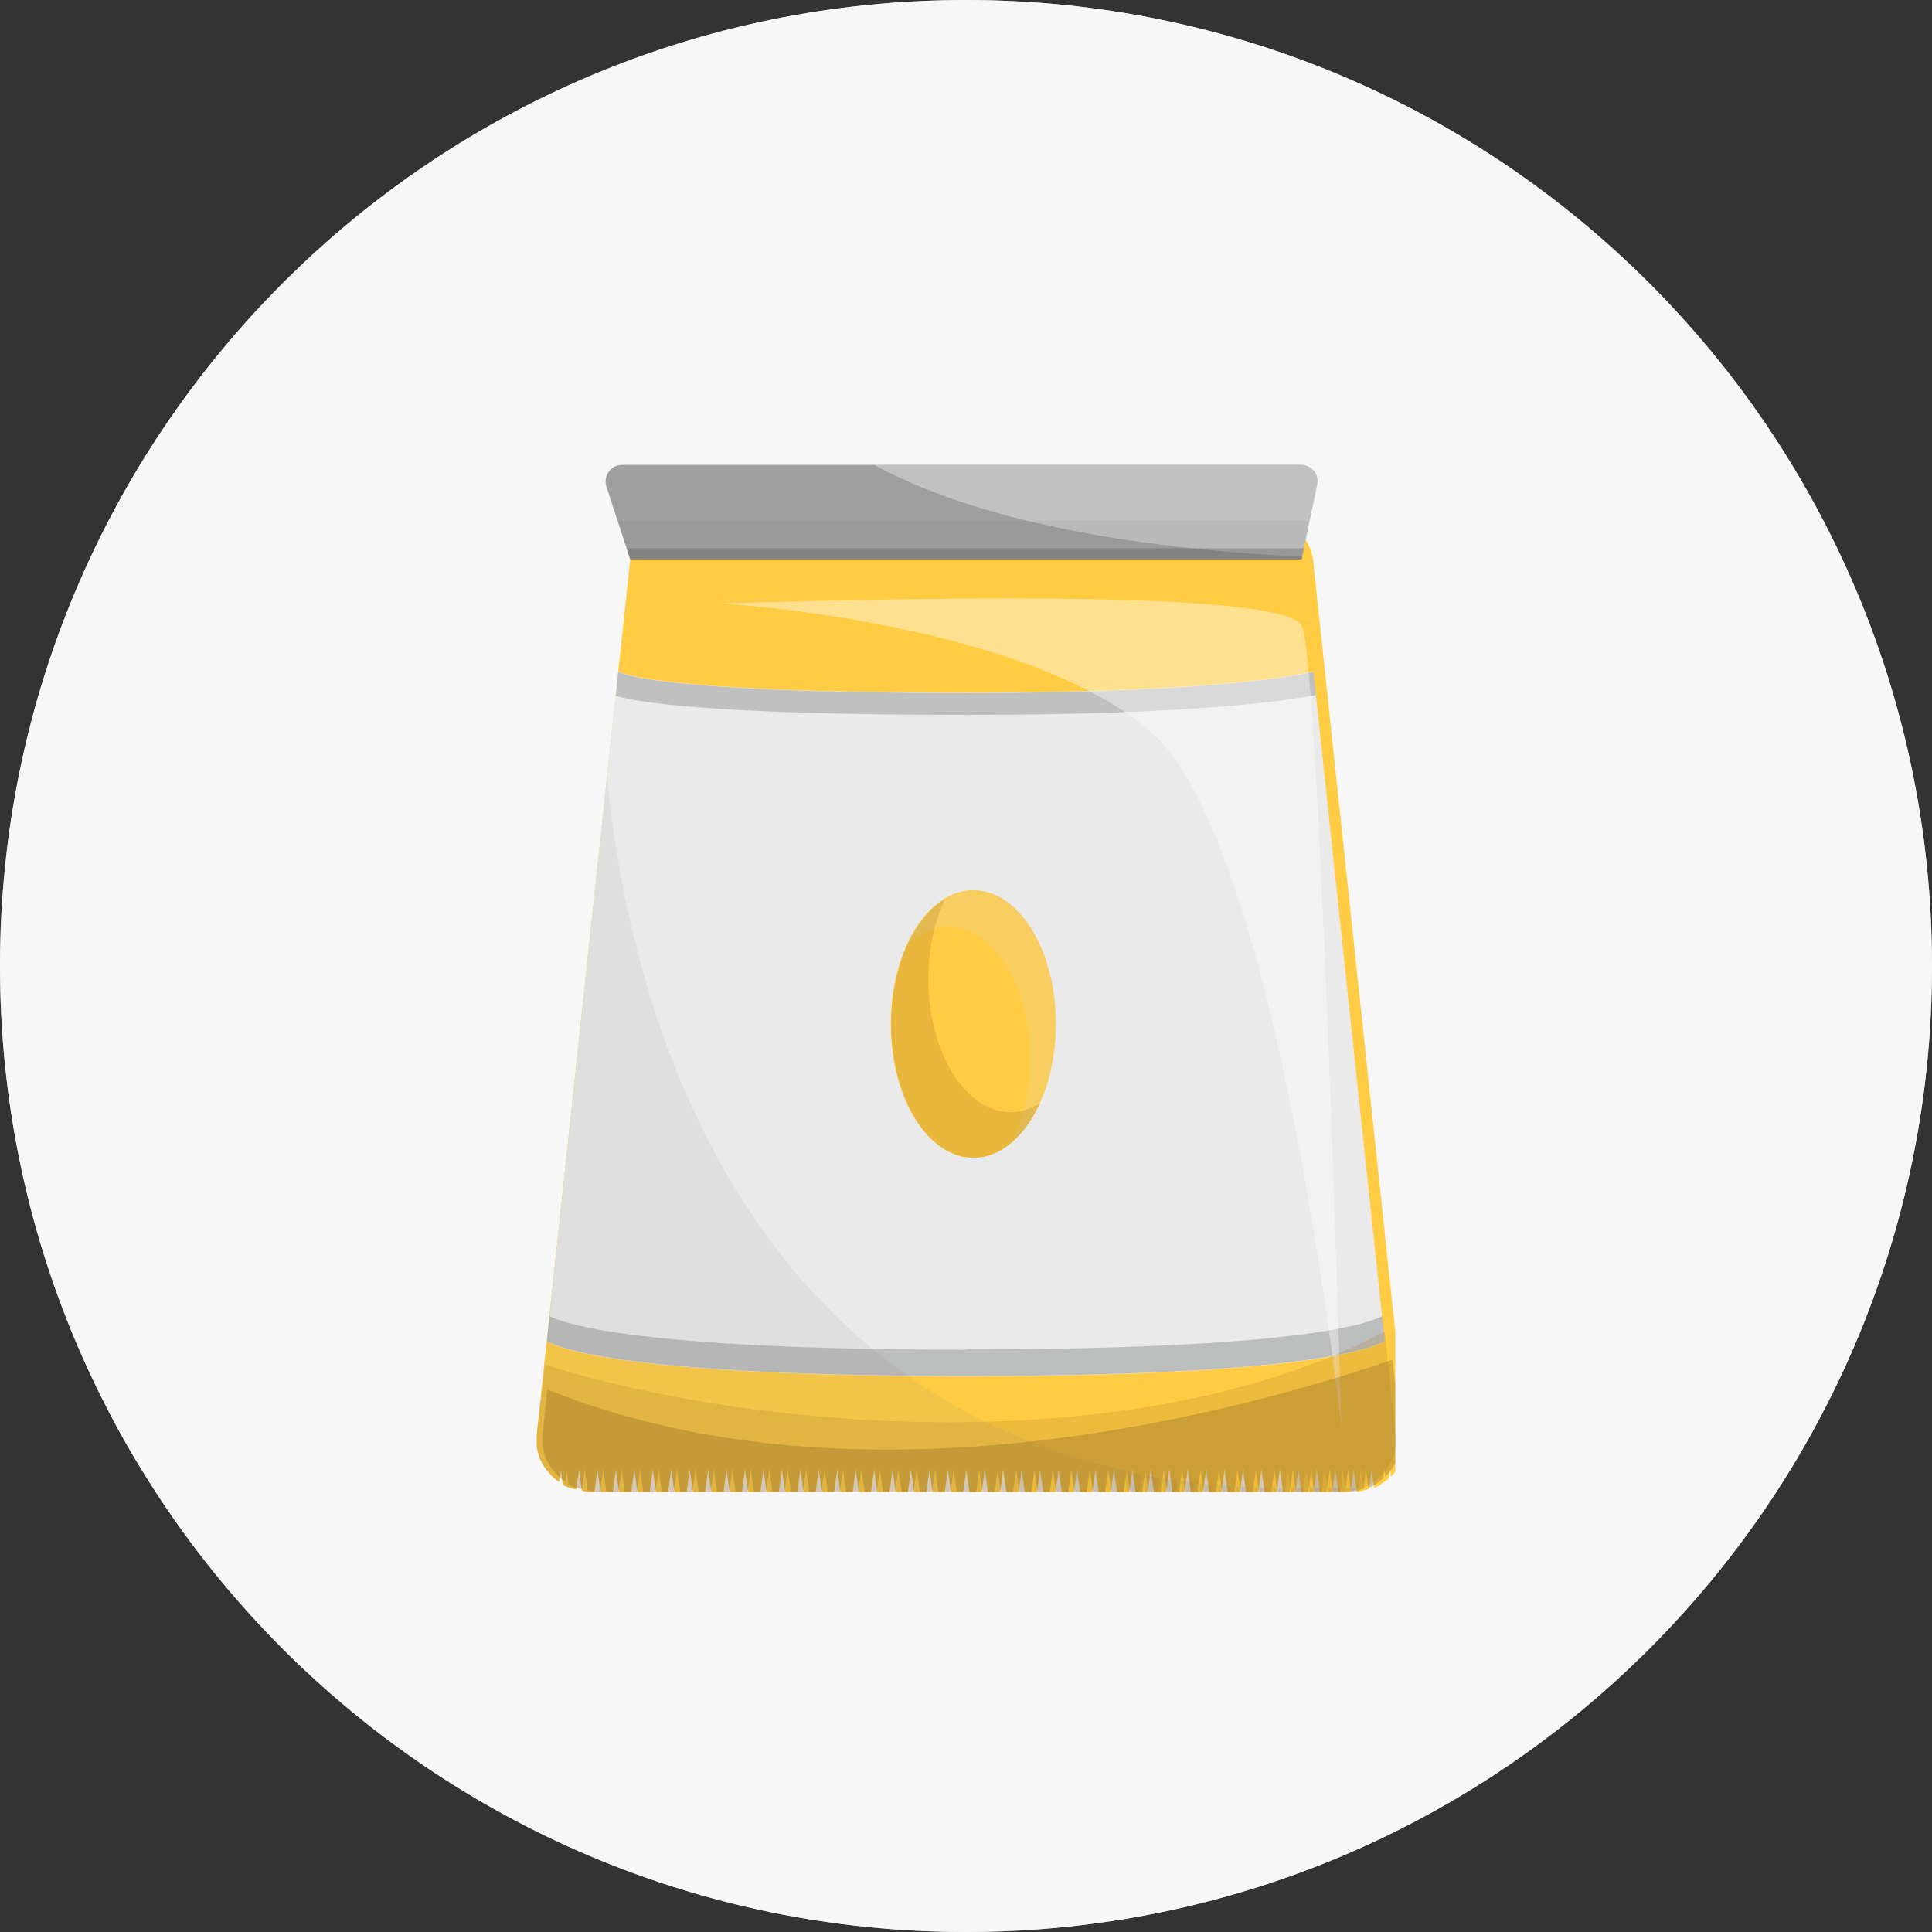<svg width="54" height="54" viewBox="0 0 54 54" fill="none" xmlns="http://www.w3.org/2000/svg">
<rect x="0" y="0" width="54" height="54" fill="#333333" stroke="none"/>
<path d="M54 27C54 41.912 41.912 54 27 54C12.088 54 0 41.912 0 27C0 12.088 12.088 0 27 0C41.912 0 54 12.088 54 27Z" fill="white" fill-opacity="0.8"/>
<path d="M54 27C54 41.912 41.912 54 27 54C12.088 54 0 41.912 0 27C0 12.088 12.088 0 27 0C41.912 0 54 12.088 54 27Z" fill="white" fill-opacity="0.8"/>
<g clip-path="url(#clip0_314_3313)">
<path d="M15.638 41.421L15.681 41.071L15.734 41.499C15.848 41.569 15.979 41.604 16.11 41.63L16.188 41.071L16.267 41.665C16.328 41.665 16.38 41.7 16.442 41.7H16.616L16.704 41.071L16.791 41.7H17.132L17.219 41.071L17.306 41.7H17.647L17.735 41.071L17.822 41.7H18.163L18.25 41.071L18.337 41.7H18.678L18.766 41.071L18.853 41.7H19.194L19.281 41.071L19.368 41.7H19.709L19.797 41.071L19.884 41.7H20.225L20.312 41.071L20.399 41.7H20.74L20.827 41.071L20.915 41.7H21.256L21.343 41.071L21.43 41.7H21.771L21.858 41.071L21.946 41.7H22.287L22.374 41.071L22.461 41.7H22.802L22.889 41.071L22.977 41.7H23.317L23.405 41.071L23.492 41.7H23.833L23.92 41.071L24.008 41.7H24.348L24.436 41.071L24.523 41.7H24.864L24.951 41.071L25.039 41.7H25.379L25.467 41.071L25.554 41.7H25.895L25.982 41.071L26.07 41.7H26.41L26.498 41.071L26.585 41.7H26.926L27.013 41.071L27.101 41.7H27.441L27.529 41.071L27.616 41.7H27.957L28.044 41.071L28.131 41.7H28.472L28.559 41.071L28.647 41.7H28.988L29.075 41.071L29.162 41.7H29.503L29.59 41.071L29.678 41.7H30.019L30.106 41.071L30.193 41.7H30.534L30.621 41.071L30.709 41.7H31.049L31.137 41.071L31.224 41.7H31.565L31.652 41.071L31.74 41.7H32.08L32.168 41.071L32.255 41.7H32.596L32.683 41.071L32.771 41.7H33.111L33.199 41.071L33.286 41.7H33.627L33.714 41.071L33.802 41.7H34.142L34.23 41.071L34.317 41.7H34.658L34.745 41.071L34.833 41.7H35.173L35.261 41.071L35.348 41.7H35.689L35.776 41.071L35.864 41.7H36.204L36.292 41.071L36.379 41.7H36.72L36.807 41.071L36.894 41.7H37.235L37.322 41.071L37.41 41.7H37.751L37.838 41.071L37.917 41.692C38.039 41.692 38.153 41.648 38.266 41.613L38.336 41.071L38.406 41.587C38.563 41.526 38.694 41.429 38.816 41.316L38.852 41.071L38.878 41.272C39.175 40.975 39.358 40.565 39.306 40.11L36.702 15.665C36.632 15.027 36.099 14.546 35.462 14.546H18.853C18.215 14.546 17.682 15.027 17.612 15.665L15 40.11C14.939 40.652 15.21 41.133 15.629 41.421H15.638Z" fill="#FFCC43"/>
<path d="M15.288 37.481C15.288 37.481 16.363 38.468 26.996 38.468C37.628 38.468 38.703 37.481 38.703 37.481L36.711 18.766C36.711 18.766 34.588 19.36 26.996 19.36C18.058 19.36 17.28 18.766 17.28 18.766L15.288 37.481Z" fill="#EAEAEA"/>
<path opacity="0.3" d="M26.996 37.725C17.735 37.725 15.725 36.982 15.358 36.782L15.288 37.472C15.288 37.472 16.363 38.459 26.996 38.459C37.628 38.459 38.703 37.472 38.703 37.472L38.633 36.782C38.284 36.982 36.335 37.716 26.996 37.716V37.725Z" fill="#535454"/>
<path opacity="0.2" d="M26.996 19.981C33.592 19.981 36.152 19.553 36.781 19.422L36.711 18.775C36.711 18.775 34.588 19.369 26.996 19.369C18.058 19.369 17.28 18.775 17.28 18.775L17.21 19.448C17.717 19.605 19.7 19.981 26.996 19.981Z" fill="#191919"/>
<path d="M36.379 15.63H17.612L16.948 13.603C16.852 13.306 17.071 12.991 17.385 12.991H36.361C36.658 12.991 36.877 13.262 36.816 13.55L36.379 15.621V15.63Z" fill="#B9B9B9"/>
<path opacity="0.2" d="M16.948 13.612L17.254 14.555H36.606L36.816 13.559C36.877 13.271 36.658 13 36.361 13H17.394C17.079 13 16.852 13.306 16.957 13.612H16.948Z" fill="#E3E3E3"/>
<path opacity="0.5" d="M17.612 15.63H36.379L36.449 15.324H17.508L17.612 15.63Z" fill="#787878"/>
<path opacity="0.3" d="M36.396 15.56C31.53 15.324 27.258 14.529 24.445 13H17.394C17.079 13 16.852 13.306 16.957 13.612L17.621 15.639H36.388L36.405 15.569L36.396 15.56Z" fill="#525252"/>
<g opacity="0.1">
<path d="M36.414 41.7L36.431 41.596C36.309 41.596 36.187 41.596 36.064 41.596L36.082 41.7H36.423H36.414Z" fill="#535454"/>
<path d="M34.894 41.7L34.911 41.569C34.78 41.569 34.658 41.552 34.535 41.543L34.553 41.7H34.894Z" fill="#535454"/>
<path d="M36.929 41.7L36.947 41.596C36.825 41.596 36.702 41.596 36.58 41.596L36.597 41.7H36.938H36.929Z" fill="#535454"/>
<path d="M28.376 41.072L28.463 41.7H28.804L28.892 41.072L28.979 41.7H29.32L29.407 41.072L29.494 41.7H29.835L29.922 41.072L30.01 41.7H30.351L30.438 41.072L30.525 41.7H30.866L30.953 41.072L31.041 41.7H31.381L31.46 41.106C22.007 39.001 17.857 30.526 16.966 21.754L15 40.11C14.939 40.652 15.21 41.133 15.629 41.421L15.673 41.072L15.725 41.5C15.839 41.569 15.97 41.604 16.101 41.631L16.18 41.072L16.258 41.666C16.319 41.666 16.372 41.7 16.433 41.7H16.608L16.695 41.072L16.782 41.7H17.123L17.21 41.072L17.298 41.7H17.639L17.726 41.072L17.813 41.7H18.154L18.241 41.072L18.329 41.7H18.669L18.757 41.072L18.844 41.7H19.185L19.272 41.072L19.36 41.7H19.7L19.788 41.072L19.875 41.7H20.216L20.303 41.072L20.391 41.7H20.731L20.819 41.072L20.906 41.7H21.247L21.334 41.072L21.422 41.7H21.762L21.85 41.072L21.937 41.7H22.278L22.365 41.072L22.453 41.7H22.793L22.881 41.072L22.968 41.7H23.309L23.396 41.072L23.483 41.7H23.824L23.912 41.072L23.999 41.7H24.34L24.427 41.072L24.514 41.7H24.855L24.942 41.072L25.03 41.7H25.371L25.458 41.072L25.545 41.7H25.886L25.973 41.072L26.061 41.7H26.401L26.489 41.072L26.576 41.7H26.917L27.004 41.072L27.092 41.7H27.433L27.52 41.072L27.607 41.7H27.948L28.035 41.072L28.123 41.7H28.463L28.551 41.072H28.376Z" fill="#7B7B7B"/>
<path d="M37.952 41.622V41.605C37.829 41.605 37.707 41.605 37.585 41.605V41.701C37.724 41.701 37.838 41.657 37.952 41.622Z" fill="#535454"/>
<path d="M37.436 41.7L37.454 41.596C37.331 41.596 37.218 41.596 37.087 41.596L37.104 41.7H37.445H37.436Z" fill="#535454"/>
<path d="M35.06 41.7H35.4V41.596C35.287 41.596 35.165 41.587 35.042 41.578L35.06 41.7Z" fill="#535454"/>
<path d="M32.351 41.7L32.404 41.307C32.246 41.281 32.098 41.255 31.949 41.22L32.011 41.7H32.351Z" fill="#535454"/>
<path d="M31.845 41.7L31.906 41.211C31.74 41.176 31.582 41.141 31.425 41.106L31.504 41.7H31.845Z" fill="#535454"/>
<path d="M35.925 41.605C35.802 41.605 35.68 41.605 35.558 41.605V41.709H35.907L35.925 41.605Z" fill="#535454"/>
<path d="M32.867 41.701L32.91 41.377C32.762 41.36 32.613 41.342 32.474 41.316L32.526 41.701H32.867Z" fill="#535454"/>
<path d="M33.88 41.7L33.906 41.499C33.775 41.491 33.644 41.473 33.505 41.456L33.539 41.692H33.88V41.7Z" fill="#535454"/>
<path d="M33.373 41.7L33.408 41.447C33.269 41.43 33.129 41.412 32.989 41.386L33.033 41.7H33.373Z" fill="#535454"/>
<path d="M34.387 41.7L34.404 41.535C34.273 41.526 34.142 41.517 34.02 41.508L34.046 41.7H34.387Z" fill="#535454"/>
</g>
<path opacity="0.4" d="M20.233 16.862C20.67 16.879 35.916 16.267 36.396 17.508C36.877 18.749 37.497 39.935 37.497 39.935C37.497 39.935 35.732 23.58 32.194 20.479C28.656 17.377 20.233 16.87 20.233 16.87V16.862Z" fill="white"/>
<path opacity="0.2" d="M35.566 41.7H35.907L35.995 41.071L36.082 41.7H36.423L36.51 41.071L36.597 41.7H36.938L37.026 41.071L37.113 41.7H37.454L37.541 41.071L37.62 41.692C37.742 41.692 37.855 41.648 37.969 41.613L38.039 41.071L38.109 41.587C38.266 41.526 38.397 41.43 38.52 41.316L38.554 41.071L38.581 41.272C38.878 40.975 39.061 40.565 39.009 40.11L38.703 37.218C31.713 40.897 21.055 39.988 15.236 38.145L15 40.11C14.939 40.652 15.21 41.133 15.629 41.421L15.673 41.071L15.725 41.499C15.839 41.569 15.97 41.604 16.101 41.631L16.18 41.071L16.258 41.666C16.319 41.666 16.372 41.7 16.433 41.7H16.608L16.695 41.071L16.782 41.7H17.123L17.21 41.071L17.298 41.7H17.639L17.726 41.071L17.813 41.7H18.154L18.241 41.071L18.329 41.7H18.669L18.757 41.071L18.844 41.7H19.185L19.272 41.071L19.36 41.7H19.7L19.788 41.071L19.875 41.7H20.216L20.303 41.071L20.391 41.7H20.731L20.819 41.071L20.906 41.7H21.247L21.334 41.071L21.422 41.7H21.762L21.85 41.071L21.937 41.7H22.278L22.365 41.071L22.453 41.7H22.793L22.881 41.071L22.968 41.7H23.309L23.396 41.071L23.483 41.7H23.824L23.912 41.071L23.999 41.7H24.34L24.427 41.071L24.514 41.7H24.855L24.942 41.071L25.03 41.7H25.371L25.458 41.071L25.545 41.7H25.886L25.973 41.071L26.061 41.7H26.401L26.489 41.071L26.576 41.7H26.917L27.004 41.071L27.092 41.7H27.433L27.52 41.071L27.607 41.7H27.948L28.035 41.071L28.123 41.7H28.463L28.551 41.071L28.638 41.7H28.979L29.066 41.071L29.154 41.7H29.494L29.582 41.071L29.669 41.7H30.01L30.097 41.071L30.185 41.7H30.525L30.613 41.071L30.7 41.7H31.041L31.128 41.071L31.215 41.7H31.556L31.644 41.071L31.731 41.7H32.072L32.159 41.071L32.246 41.7H32.587L32.675 41.071L32.762 41.7H33.103L33.19 41.071L33.277 41.7H33.618L33.706 41.071L33.793 41.7H34.134L34.221 41.071L34.308 41.7H34.649L34.736 41.071L34.824 41.7H35.164L35.252 41.071L35.339 41.7H35.68L35.767 41.071L35.855 41.7H35.566Z" fill="#A0782C"/>
<path opacity="0.3" d="M26.856 41.071L26.943 41.7H27.284L27.371 41.071L27.459 41.7H27.799L27.887 41.071L27.974 41.7H28.315L28.402 41.071L28.49 41.7H28.83L28.918 41.071L29.005 41.7H29.346L29.433 41.071L29.521 41.7H29.861L29.949 41.071L30.036 41.7H30.377L30.464 41.071L30.552 41.7H30.892L30.98 41.071L31.067 41.7H31.408L31.495 41.071L31.582 41.7H31.923L32.011 41.071L32.098 41.7H32.439L32.526 41.071L32.613 41.7H32.954L33.041 41.071L33.129 41.7H33.47L33.557 41.071L33.644 41.7H33.985L34.072 41.071L34.16 41.7H34.501L34.588 41.071L34.675 41.7H35.016L35.103 41.071L35.191 41.7H35.532L35.619 41.071L35.706 41.7H36.047L36.134 41.071L36.222 41.7H36.562L36.65 41.071L36.737 41.7H37.078L37.165 41.071L37.253 41.7H37.593L37.681 41.071L37.759 41.692C37.882 41.692 37.995 41.648 38.109 41.613L38.179 41.071L38.249 41.587C38.406 41.526 38.537 41.429 38.659 41.316L38.694 41.071L38.72 41.272C39.017 40.975 39.201 40.565 39.148 40.11L38.921 38.005C34.518 39.507 24.051 42.329 15.358 38.861C15.341 38.861 15.315 38.843 15.297 38.835L15.166 40.102C15.105 40.643 15.376 41.124 15.795 41.412L15.839 41.062L15.891 41.491C16.005 41.56 16.136 41.596 16.267 41.622L16.346 41.062L16.424 41.657C16.485 41.657 16.538 41.692 16.599 41.692H16.774L16.861 41.062L16.948 41.692H17.289L17.376 41.062L17.464 41.692H17.805L17.892 41.062L17.979 41.692H18.32L18.407 41.062L18.495 41.692H18.835L18.923 41.062L19.01 41.692H19.351L19.438 41.062L19.526 41.692H19.866L19.954 41.062L20.041 41.692H20.382L20.469 41.062L20.557 41.692H20.897L20.985 41.062L21.072 41.692H21.413L21.5 41.062L21.588 41.692H21.928L22.016 41.062L22.103 41.692H22.444L22.531 41.062L22.619 41.692H22.959L23.047 41.062L23.134 41.692H23.475L23.562 41.062L23.649 41.692H23.99L24.078 41.062L24.165 41.692H24.506L24.593 41.062L24.68 41.692H25.021L25.108 41.062L25.196 41.692H25.537L25.624 41.062L25.711 41.692H26.052L26.139 41.062L26.227 41.692H26.567L26.655 41.062L26.742 41.692H27.083L27.17 41.062L26.856 41.071Z" fill="#7F5B24"/>
<path d="M27.205 32.361C28.479 32.361 29.512 30.687 29.512 28.621C29.512 26.556 28.479 24.882 27.205 24.882C25.931 24.882 24.899 26.556 24.899 28.621C24.899 30.687 25.931 32.361 27.205 32.361Z" fill="#FFCC43"/>
<path opacity="0.2" d="M27.205 24.882C26.454 24.882 25.79 25.476 25.371 26.385C25.703 26.088 26.078 25.895 26.489 25.895C27.765 25.895 28.795 27.573 28.795 29.635C28.795 30.482 28.621 31.251 28.324 31.872C29.031 31.234 29.512 30.019 29.512 28.613C29.512 26.542 28.481 24.873 27.205 24.873V24.882Z" fill="#DCDBDB"/>
<path opacity="0.3" d="M28.254 31.085C26.978 31.085 25.947 29.408 25.947 27.346C25.947 26.516 26.122 25.747 26.41 25.127C25.537 25.66 24.907 27.014 24.907 28.621C24.907 30.692 25.939 32.361 27.214 32.361C27.974 32.361 28.638 31.758 29.066 30.841C28.813 30.989 28.551 31.085 28.262 31.085H28.254Z" fill="#B1862D"/>
</g>
<defs>
<clipPath id="clip0_314_3313">
<rect width="24" height="28.7" fill="white" transform="translate(15 13)"/>
</clipPath>
</defs>
</svg>
